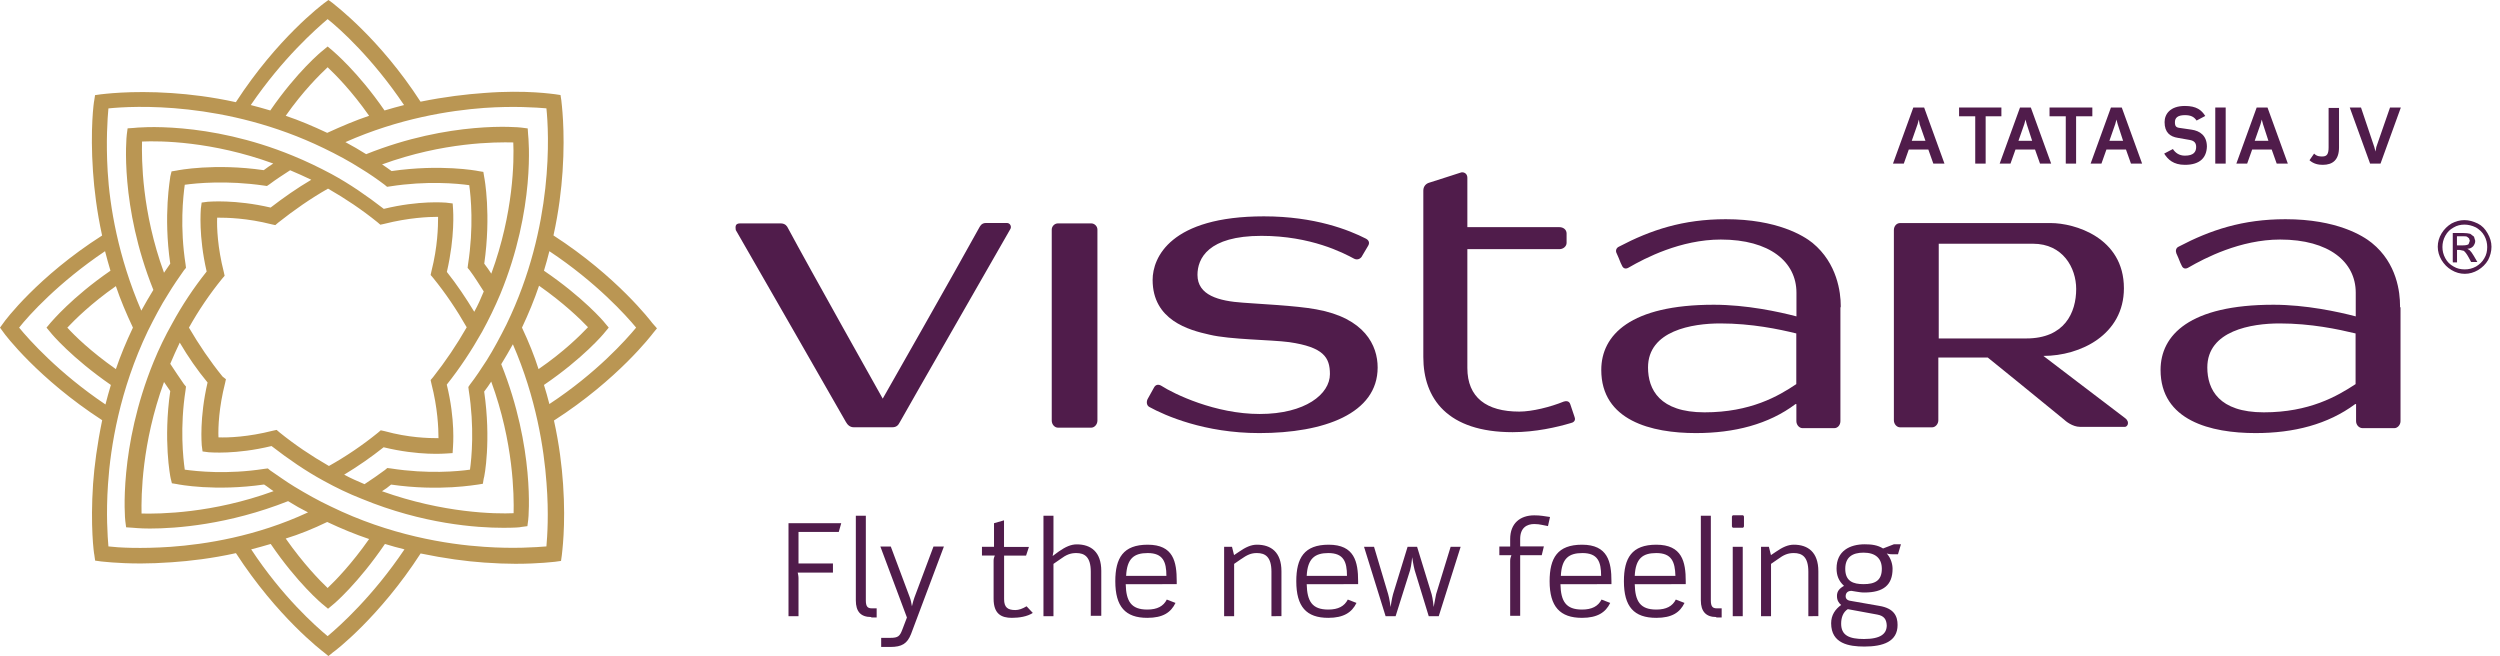 <?xml version="1.0" encoding="utf-8"?>
<!-- Generator: Adobe Illustrator 25.4.1, SVG Export Plug-In . SVG Version: 6.00 Build 0)  -->
<svg version="1.1" id="Layer_1" xmlns="http://www.w3.org/2000/svg" xmlns:xlink="http://www.w3.org/1999/xlink" x="0px" y="0px"
	 viewBox="0 0 304.85 80" style="enable-background:new 0 0 304.85 80;" xml:space="preserve">
<style type="text/css">
	.st0{fill:#BA9653;}
	.st1{fill:#501C4B;}
</style>
<g>
	<path class="st0" d="M79.54,39.39c-0.15-0.2-4.3-5.67-12.05-10.68c0.66-2.99,0.96-5.62,1.11-7.8c0.35-5.16-0.15-8.51-0.15-8.66
		l-0.1-0.66l-0.66-0.1c-0.15,0-3.49-0.56-8.66-0.15c-2.13,0.15-4.81,0.46-7.75,1.06c-5.01-7.75-10.48-11.8-10.68-12L40.05,0
		l-0.56,0.41c-0.25,0.2-5.67,4.25-10.73,12.05c-2.99-0.66-5.62-0.96-7.8-1.11c-5.16-0.35-8.51,0.15-8.66,0.15l-0.71,0.1l-0.1,0.66
		c-0.05,0.15-0.51,3.49-0.15,8.66c0.15,2.18,0.46,4.81,1.11,7.8C4.61,33.72,0.56,39.14,0.41,39.39L0,39.95l0.41,0.56
		c0.15,0.25,4.25,5.67,12.05,10.73c-0.61,2.94-0.96,5.62-1.11,7.75c-0.35,5.16,0.1,8.51,0.15,8.66l0.1,0.71l0.71,0.1
		c0.1,0,1.92,0.25,4.86,0.25c1.11,0,2.38-0.05,3.8-0.15c2.18-0.15,4.86-0.46,7.8-1.11c5.06,7.8,10.48,11.9,10.73,12.1L40.05,80
		l0.56-0.46c0.25-0.15,5.67-4.3,10.68-12.05c2.94,0.61,5.57,0.96,7.75,1.11c1.42,0.1,2.68,0.15,3.8,0.15c2.94,0,4.76-0.25,4.86-0.25
		l0.71-0.1l0.1-0.71c0-0.15,0.51-3.49,0.15-8.66c-0.15-2.18-0.46-4.81-1.11-7.75c7.8-5.01,11.95-10.48,12.1-10.68l0.46-0.56
		L79.54,39.39z M63.65,39.95c0.81-1.72,1.52-3.44,2.08-5.11c3.04,2.13,5.06,4.1,5.97,5.06c-0.91,0.96-2.94,2.99-6.03,5.11
		C65.16,43.39,64.46,41.67,63.65,39.95 M59.04,13.16c3.65-0.25,6.38-0.05,7.59,0.05c0.3,2.89,0.96,14.33-4.86,26.33
		c-0.76,1.52-1.57,3.04-2.43,4.41c-0.66,1.01-1.32,2.03-2.03,2.94l-0.2,0.3l0.05,0.41c0.71,4.51,0.35,8.25,0.15,9.67
		c-1.42,0.2-5.11,0.56-9.67-0.15l-0.41-0.05l-0.3,0.25c-0.76,0.56-1.62,1.16-2.48,1.72c-0.81-0.35-1.67-0.71-2.48-1.16
		c1.67-1.01,3.29-2.13,4.81-3.34c4.35,1.06,7.49,0.76,7.65,0.76l0.76-0.05l0.05-0.76c0-0.15,0.3-3.29-0.76-7.59
		c1.62-2.03,3.04-4.2,4.3-6.43c0.81-1.47,1.57-3.04,2.23-4.61c4.3-10.43,3.44-19.04,3.39-19.44l-0.05-0.76l-0.76-0.1
		c-0.35-0.05-8.71-0.86-18.94,3.24c-0.81-0.51-1.67-1.01-2.53-1.47C48.66,14.43,54.84,13.47,59.04,13.16 M59.04,47.75
		c0.3-0.41,0.61-0.81,0.86-1.22c2.73,7.44,2.78,13.87,2.73,16.05c-2.18,0.1-8.56,0-16.05-2.68c0.41-0.25,0.76-0.51,1.11-0.81
		c5.97,0.86,10.38,0,10.58,0l0.61-0.1l0.1-0.61C59.09,58.13,59.9,53.67,59.04,47.75 M27.14,45.92c-1.52-1.87-2.89-3.9-4.1-5.97
		c1.16-2.08,2.53-4.1,4.05-5.97l0.3-0.35l-0.1-0.46c-0.76-2.99-0.86-5.42-0.81-6.63c1.22,0,3.65,0.05,6.63,0.81l0.46,0.1l0.35-0.3
		c1.92-1.52,3.95-2.94,6.08-4.15c2.13,1.22,4.15,2.58,6.03,4.1l0.35,0.3l0.46-0.1c2.99-0.76,5.42-0.86,6.58-0.86
		c0,1.22-0.05,3.65-0.81,6.63l-0.1,0.46l0.3,0.35c1.52,1.87,2.89,3.9,4.1,6.03c-1.22,2.13-2.58,4.15-4.1,6.08l-0.3,0.35l0.1,0.46
		c0.76,2.94,0.86,5.42,0.86,6.63c-1.22,0-3.65-0.05-6.58-0.86l-0.46-0.1l-0.35,0.3c-1.87,1.52-3.9,2.89-5.97,4.05
		c-2.13-1.22-4.15-2.58-6.03-4.1l-0.35-0.3l-0.46,0.1c-2.99,0.76-5.42,0.86-6.63,0.81c-0.05-1.22,0.05-3.65,0.81-6.63l0.1-0.46
		L27.14,45.92z M59.04,21.57l-0.1-0.61l-0.61-0.1c-0.2-0.05-4.61-0.86-10.58,0c-0.35-0.25-0.76-0.56-1.16-0.81
		c7.49-2.73,13.82-2.73,16-2.68c0.1,2.18,0.05,8.56-2.68,16c-0.25-0.41-0.56-0.81-0.86-1.22C59.9,26.18,59.09,21.77,59.04,21.57
		 M39.9,16.2c-1.72-0.81-3.39-1.52-5.06-2.08c2.13-3.04,4.15-5.01,5.11-5.92c0.96,0.91,2.94,2.89,5.06,5.92
		C43.34,14.68,41.67,15.39,39.9,16.2 M39.95,2.33c1.47,1.16,5.47,4.76,9.32,10.48c-0.76,0.2-1.57,0.41-2.38,0.66
		c-3.24-4.71-6.23-7.19-6.33-7.29l-0.61-0.51l-0.61,0.51c-0.15,0.1-3.14,2.58-6.38,7.29c-0.81-0.25-1.62-0.46-2.38-0.66
		C34.48,7.09,38.53,3.54,39.95,2.33 M13.22,13.22c2.89-0.3,14.28-0.96,26.28,4.86c1.57,0.76,3.09,1.57,4.51,2.48
		c1.01,0.61,2.03,1.32,2.89,1.97l0.3,0.25l0.35-0.05c4.51-0.71,8.25-0.35,9.67-0.15c0.2,1.42,0.56,5.11-0.15,9.67l-0.05,0.41
		l0.25,0.3c0.61,0.81,1.16,1.72,1.72,2.58c-0.35,0.86-0.71,1.67-1.16,2.48c-1.01-1.67-2.13-3.34-3.34-4.86
		c1.01-4.35,0.76-7.49,0.76-7.59l-0.05-0.76l-0.81-0.1c-0.15,0-3.24-0.3-7.59,0.76c-2.03-1.57-4.15-3.04-6.38-4.25
		c-1.52-0.81-3.09-1.57-4.71-2.23c-10.43-4.3-19.04-3.44-19.39-3.39l-0.76,0.05l-0.1,0.76c-0.05,0.35-0.86,8.71,3.24,18.94
		c-0.51,0.86-1.01,1.67-1.47,2.53c-2.84-6.58-3.85-12.76-4.1-16.96C12.91,17.22,13.11,14.43,13.22,13.22 M20.76,32.15
		c-0.25,0.35-0.51,0.76-0.76,1.11c-2.73-7.49-2.73-13.87-2.68-16c2.18-0.1,8.51-0.05,16,2.68c-0.41,0.25-0.81,0.56-1.16,0.81
		c-5.97-0.86-10.43,0-10.63,0.05l-0.61,0.1l-0.15,0.61C20.76,21.77,19.9,26.18,20.76,32.15 M14.13,45.01
		c-3.04-2.13-5.06-4.1-5.92-5.06c0.91-0.96,2.89-2.94,5.92-5.06c0.56,1.67,1.27,3.34,2.08,5.06C15.39,41.67,14.68,43.39,14.13,45.01
		 M2.33,39.95c1.16-1.47,4.76-5.47,10.48-9.32c0.2,0.76,0.41,1.57,0.66,2.38c-4.71,3.24-7.19,6.23-7.29,6.33l-0.51,0.61l0.51,0.61
		c0.1,0.15,2.58,3.09,7.34,6.38c-0.25,0.81-0.46,1.62-0.66,2.38C7.14,45.47,3.54,41.42,2.33,39.95 M20.81,66.68
		c-3.65,0.25-6.38,0.1-7.59-0.05c-0.1-1.22-0.3-3.95-0.05-7.59c0.3-4.56,1.42-11.49,4.86-18.68c0.76-1.52,1.57-3.09,2.48-4.51
		c0.61-1.01,1.27-1.97,1.92-2.89l0.25-0.3l-0.05-0.41c-0.71-4.56-0.3-8.25-0.1-9.72c1.42-0.2,5.11-0.56,9.67,0.1l0.35,0.05l0.3-0.2
		c0.81-0.61,1.67-1.16,2.53-1.72c0.86,0.35,1.72,0.76,2.58,1.16c-1.72,1.01-3.39,2.18-4.96,3.39c-4.35-1.01-7.49-0.71-7.65-0.71
		l-0.76,0.1l-0.1,0.76c0,0.15-0.3,3.29,0.71,7.65c-1.57,1.97-2.99,4.1-4.2,6.33c-0.86,1.52-1.62,3.09-2.28,4.71
		c-4.25,10.43-3.49,19.04-3.44,19.39l0.1,0.76l0.76,0.05c0.1,0,0.86,0.1,2.13,0.1c3.19,0,9.57-0.46,16.86-3.34
		c0.81,0.51,1.62,0.96,2.43,1.37C31.24,65.42,25.01,66.38,20.81,66.68 M20,46.58c0.25,0.35,0.51,0.76,0.76,1.11
		c-0.86,5.97,0,10.43,0.05,10.63l0.15,0.61l0.61,0.1c0.2,0.05,4.66,0.91,10.63,0.05c0.41,0.25,0.76,0.56,1.16,0.81
		c-7.49,2.73-13.92,2.78-16.1,2.73C17.22,60.46,17.27,54.08,20,46.58 M39.9,63.65c1.72,0.81,3.44,1.52,5.11,2.08
		c-2.13,3.04-4.1,5.06-5.06,5.97c-0.96-0.91-2.94-2.94-5.11-6.03C36.51,65.16,38.23,64.46,39.9,63.65 M39.95,77.57
		c-1.47-1.22-5.52-4.81-9.32-10.58c0.76-0.2,1.57-0.41,2.38-0.66c3.24,4.76,6.23,7.29,6.38,7.39L40,74.23l0.61-0.51
		c0.15-0.1,3.09-2.63,6.33-7.39c0.81,0.25,1.57,0.46,2.38,0.66C45.47,72.71,41.42,76.35,39.95,77.57 M66.63,66.63
		c-1.27,0.1-3.95,0.3-7.59,0.05c-4.56-0.3-11.54-1.42-18.68-4.91c-1.52-0.71-3.04-1.57-4.46-2.43c-1.01-0.61-1.97-1.32-2.94-1.97
		l-0.3-0.25l-0.41,0.05c-4.56,0.71-8.25,0.3-9.72,0.1c-0.2-1.42-0.61-5.16,0.1-9.72l0.05-0.41l-0.25-0.3
		c-0.56-0.81-1.11-1.62-1.67-2.48c0.35-0.86,0.76-1.72,1.16-2.58c1.01,1.72,2.13,3.34,3.39,4.86c-1.01,4.35-0.71,7.49-0.71,7.65
		l0.1,0.76l0.76,0.1c0.15,0,3.29,0.3,7.65-0.76c2.03,1.57,4.15,3.04,6.38,4.25c1.47,0.81,3.04,1.57,4.61,2.18
		c7.49,3.09,14.03,3.54,17.27,3.54c1.32,0,2.08-0.05,2.18-0.1l0.76-0.1l0.1-0.76c0.05-0.35,0.81-8.76-3.29-18.99
		c0.51-0.81,0.96-1.62,1.42-2.43c2.84,6.53,3.8,12.76,4.1,16.91C66.94,62.68,66.73,65.42,66.63,66.63 M66.99,49.27
		c-0.2-0.76-0.41-1.57-0.66-2.33c4.76-3.24,7.29-6.23,7.39-6.38l0.51-0.61l-0.51-0.61c-0.1-0.15-2.63-3.09-7.39-6.33
		c0.25-0.81,0.46-1.57,0.66-2.38c5.72,3.8,9.37,7.85,10.58,9.32C76.35,41.42,72.76,45.47,66.99,49.27"/>
	<path class="st1" d="M102.28,64.86h-4.91v3.85h4.2v1.11h-4.3c0,0,0.1,0.35,0.1,0.66v4.66h-1.22V63.8h6.43L102.28,64.86z"/>
	<path class="st1" d="M106.23,75.24c-1.27,0-1.87-0.66-1.87-2.03V62.89h1.22v10.33c0,0.71,0.2,0.96,0.71,0.96h0.61v1.11h-0.66V75.24
		z"/>
	<path class="st1" d="M111.09,77.32c-0.46,1.16-1.11,1.57-2.53,1.57h-1.11v-1.11h1.11c0.96,0,1.16-0.2,1.47-1.01l0.56-1.47
		l-3.24-8.66h1.27l2.33,6.23c0.1,0.25,0.2,0.71,0.25,1.06c0.1-0.41,0.2-0.81,0.3-1.06l2.33-6.23h1.27L111.09,77.32z"/>
	<path class="st1" d="M123.39,75.34c-1.27,0-2.23-0.46-2.23-2.33v-4.66c0-0.3,0.1-0.46,0.15-0.61h-1.57v-1.06h1.47V63.8l1.22-0.35
		v3.24h3.04l-0.35,1.06h-2.68v5.32c0,1.01,0.46,1.32,1.37,1.32c0.41,0,0.86-0.15,1.37-0.46l0.76,0.81
		C125.27,75.19,124.25,75.34,123.39,75.34"/>
	<path class="st1" d="M133.01,75.14v-5.42c0-1.82-0.76-2.28-1.77-2.28c-0.71,0-1.22,0.2-1.97,0.76l-0.81,0.56v6.38h-1.22V62.89h1.22
		v4.35l-0.1,0.56l0.76-0.56c0.81-0.56,1.47-0.86,2.18-0.86c1.72,0,2.99,0.91,2.99,3.24v5.47h-1.27V75.14z"/>
	<path class="st1" d="M137.27,71.24c0.05,2.08,0.66,3.09,2.63,3.09c1.22,0,1.97-0.41,2.38-1.22l1.06,0.41
		c-0.56,1.16-1.52,1.82-3.44,1.82c-2.68,0-3.9-1.37-3.9-4.46c0-2.84,0.96-4.46,3.95-4.46c3.14,0,3.54,2.08,3.54,4.46v0.35
		L137.27,71.24L137.27,71.24z M139.95,67.44c-1.67,0-2.53,0.66-2.63,2.78h4.91C142.23,68.51,141.82,67.44,139.95,67.44"/>
	<path class="st1" d="M155.04,75.14v-5.42c0-1.82-0.76-2.28-1.77-2.28c-0.71,0-1.16,0.2-1.97,0.76l-0.81,0.56v6.38h-1.22v-8.46h0.96
		l0.25,1.01l0.61-0.41c0.81-0.56,1.47-0.86,2.18-0.86c1.72,0,2.99,0.91,2.99,3.24v5.47L155.04,75.14L155.04,75.14z"/>
	<path class="st1" d="M159.34,71.24c0.05,2.08,0.66,3.09,2.63,3.09c1.22,0,1.97-0.41,2.38-1.22l1.06,0.41
		c-0.56,1.16-1.57,1.82-3.44,1.82c-2.68,0-3.9-1.37-3.9-4.46c0-2.84,0.96-4.46,3.95-4.46c3.14,0,3.59,2.08,3.59,4.46v0.35
		L159.34,71.24L159.34,71.24z M161.97,67.44c-1.62,0-2.53,0.66-2.63,2.78h4.91C164.25,68.51,163.85,67.44,161.97,67.44"/>
	<path class="st1" d="M175.44,75.14h-1.22l-1.72-5.62c-0.15-0.56-0.3-1.57-0.3-1.57s-0.1,1.06-0.25,1.57l-1.77,5.62h-1.22
		l-2.63-8.46h1.22l1.72,5.77c0.15,0.46,0.3,1.57,0.3,1.57s0.15-1.06,0.3-1.57l1.77-5.77h1.16l1.77,5.77
		c0.15,0.51,0.25,1.57,0.25,1.57s0.2-1.11,0.3-1.57l1.77-5.77h1.22L175.44,75.14z"/>
	<path class="st1" d="M188.76,64.15c-0.3-0.05-0.56-0.1-0.76-0.15c-0.25-0.05-0.51-0.1-0.91-0.1c-0.91,0-1.72,0.46-1.72,1.82v0.91
		h2.89L188,67.7h-2.63v7.39h-1.22v-6.68c0-0.25,0.05-0.46,0.15-0.71h-1.47v-1.06h1.32v-0.91c0-1.92,1.22-2.89,2.94-2.89
		c0.81,0,1.16,0.1,1.92,0.2L188.76,64.15z"/>
	<path class="st1" d="M190.28,71.24c0.05,2.08,0.66,3.09,2.63,3.09c1.22,0,1.97-0.41,2.38-1.22l1.06,0.41
		c-0.56,1.16-1.57,1.82-3.44,1.82c-2.68,0-3.95-1.37-3.95-4.46c0-2.84,0.96-4.46,3.95-4.46c3.14,0,3.59,2.08,3.59,4.46v0.35
		L190.28,71.24L190.28,71.24z M192.96,67.44c-1.67,0-2.53,0.66-2.63,2.78h4.91C195.24,68.51,194.84,67.44,192.96,67.44"/>
	<path class="st1" d="M199.34,71.24c0.05,2.08,0.66,3.09,2.63,3.09c1.22,0,1.97-0.41,2.38-1.22l1.06,0.41
		c-0.56,1.16-1.52,1.82-3.44,1.82c-2.73,0-3.95-1.37-3.95-4.46c0-2.84,0.96-4.46,3.95-4.46c3.14,0,3.59,2.08,3.59,4.46v0.35
		L199.34,71.24L199.34,71.24z M201.97,67.44c-1.67,0-2.53,0.66-2.63,2.78h4.96C204.25,68.51,203.85,67.44,201.97,67.44"/>
	<path class="st1" d="M209.27,75.24c-1.22,0-1.87-0.66-1.87-2.03V62.89h1.22v10.33c0,0.71,0.2,0.96,0.71,0.96h0.61v1.11h-0.66V75.24
		z"/>
	<path class="st1" d="M212.56,64.35h-1.27l-0.1-0.15v-1.22l0.1-0.15h1.27l0.1,0.15v1.22L212.56,64.35z M211.29,66.68h1.22v8.46
		h-1.22V66.68z"/>
	<path class="st1" d="M220.51,75.14v-5.42c0-1.82-0.76-2.28-1.77-2.28c-0.71,0-1.22,0.2-1.97,0.76l-0.81,0.56v6.38h-1.22v-8.46h0.96
		l0.25,1.01l0.61-0.41c0.81-0.56,1.47-0.86,2.18-0.86c1.72,0,2.99,0.91,2.99,3.24v5.47L220.51,75.14L220.51,75.14z"/>
	<path class="st1" d="M231.44,67.59h-0.61c-0.15,0-0.46,0-0.76-0.1c0.51,0.56,0.71,1.32,0.71,1.87c0,1.97-1.11,2.89-3.44,2.89
		c-0.41,0-0.61-0.05-0.96-0.1l-0.61-0.1c-0.51,0-0.71,0.3-0.71,0.66c0,0.3,0.2,0.51,0.61,0.56l3.49,0.61
		c1.82,0.3,2.23,1.27,2.23,2.33c0,2.03-1.77,2.63-4.05,2.63c-1.87,0-4.05-0.35-4.05-2.84c0-1.01,0.51-1.72,1.22-2.23
		c-0.3-0.25-0.51-0.56-0.51-1.11c0-0.56,0.3-0.91,0.86-1.22c-0.66-0.61-0.91-1.27-0.91-2.13c0-2.13,1.62-2.94,3.44-2.94
		c0.86,0,1.57,0.1,2.23,0.51l1.32-0.51h0.86L231.44,67.59z M228.91,74.94l-3.59-0.66c-0.56,0.35-0.81,1.01-0.81,1.77
		c0,1.42,0.96,1.87,2.78,1.87c2.08,0,2.78-0.66,2.78-1.67C230.03,75.49,229.72,75.09,228.91,74.94 M227.24,67.39
		c-1.37,0-2.23,0.56-2.23,1.97c0,1.52,0.96,1.87,2.23,1.87c1.37,0,2.23-0.41,2.23-1.87C229.47,68.1,228.71,67.39,227.24,67.39"/>
	<path class="st1" d="M90.23,27.24h4.96c0.61,0,0.81,0.41,0.86,0.51c2.63,4.91,11.59,20.86,11.59,20.86s9.11-16,11.8-20.91
		c0.1-0.15,0.25-0.51,0.81-0.51h2.53c0.41,0,0.61,0.46,0.41,0.76c-3.09,5.42-11.65,20.3-13.47,23.54c-0.2,0.41-0.46,0.61-0.91,0.61
		h-4.71c-0.46,0-0.76-0.3-0.96-0.66c-1.82-3.19-10.33-18.03-13.42-23.39C89.72,27.85,89.52,27.24,90.23,27.24"/>
	<path class="st1" d="M165.11,31.54c-1.32-0.71-5.27-2.78-11.29-2.78c-6.53,0-7.8,2.78-7.8,4.76c0,2.48,2.58,3.19,5.57,3.39
		c1.82,0.15,6.43,0.35,8.91,0.81c5.92,1.06,7.49,4.41,7.49,7.09c0,5.62-6.53,8-14.43,8c-6.68,0-11.49-2.13-13.42-3.19
		c-0.35-0.2-0.35-0.66-0.2-0.96c0.51-0.91,0.35-0.61,0.76-1.37c0.2-0.41,0.56-0.46,0.91-0.25c1.57,1.01,6.58,3.44,12,3.44
		c5.57,0,8.56-2.43,8.56-4.86c0-2.03-0.76-3.29-4.96-3.9c-2.23-0.3-7.19-0.3-9.72-0.91c-2.53-0.56-6.94-1.77-6.94-6.68
		c0-2.73,2.18-7.75,13.57-7.75c6.23,0,10.38,1.67,12.46,2.73c0.35,0.2,0.46,0.51,0.25,0.86c-0.35,0.56-0.46,0.81-0.81,1.37
		C165.77,31.65,165.42,31.7,165.11,31.54"/>
	<path class="st1" d="M133.06,27.24h-4.05c-0.41,0-0.76,0.35-0.76,0.76v23.29c0,0.46,0.35,0.86,0.76,0.86h4.05
		c0.41,0,0.76-0.41,0.76-0.86V28C133.82,27.59,133.47,27.24,133.06,27.24"/>
	<path class="st1" d="M192,50.84c-0.35-1.01-0.2-0.61-0.51-1.52c-0.15-0.51-0.61-0.41-0.81-0.35c-1.62,0.66-3.85,1.22-5.42,1.22
		c-4,0-6.33-1.72-6.33-5.32V30.38h11.24c0.46,0,0.86-0.35,0.86-0.76v-1.16c0-0.46-0.41-0.76-0.86-0.76h-11.24v-6.03
		c0-0.56-0.51-0.76-0.86-0.61c-0.96,0.3-2.78,0.91-3.8,1.22c-0.35,0.1-0.71,0.41-0.71,0.96v20.3c0,5.06,2.94,9.16,10.89,9.16
		c2.78,0,5.42-0.61,7.09-1.11C191.8,51.54,192.2,51.34,192,50.84"/>
	<path class="st1" d="M259.14,50.99c-2.84-2.18-9.22-6.99-9.97-7.59c4.51,0,9.82-2.58,9.82-8.25c0-6.23-6.08-7.95-8.91-7.95H231.7
		c-0.41,0-0.76,0.35-0.76,0.86v23.19c0,0.46,0.35,0.86,0.76,0.86h3.9c0.41,0,0.76-0.41,0.76-0.86v-7.65h6.03
		c0,0,6.89,5.57,9.27,7.54c0.2,0.2,1.06,0.91,1.97,0.91h5.37C259.39,52.15,259.8,51.49,259.14,50.99 M236.41,41.27V29.72h11.49
		c3.65,0,5.27,2.94,5.27,5.52c0,2.89-1.42,6.03-6.08,6.03H236.41z"/>
	<path class="st1" d="M224.46,37.47v-0.2c0-1.57-0.41-5.16-3.44-7.65c-1.06-0.86-4.3-2.89-10.58-2.89c-5.22,0-9.16,1.32-13.01,3.34
		c-0.35,0.15-0.46,0.51-0.3,0.81c0.46,1.01,0.35,0.91,0.66,1.52c0.15,0.35,0.46,0.46,0.86,0.2c1.92-1.11,6.28-3.39,11.19-3.39
		c5.97,0,9.22,2.73,9.22,6.48v2.89c-2.13-0.56-6.08-1.42-10.08-1.42c-10.18,0-13.72,3.7-13.72,7.95c0,6.18,6.13,7.7,11.54,7.7
		c4.66,0,8.86-1.06,12.15-3.54h0.1c0,1.16,0,2.08,0,2.08c0,0.46,0.35,0.86,0.76,0.86h3.85c0.46,0,0.76-0.41,0.76-0.86V37.47H224.46z
		 M207.85,50.28c-5.47,0-6.89-2.78-6.89-5.47c0-4.51,5.42-5.37,8.81-5.37c3.85,0,7.19,0.71,9.27,1.22v6.18
		C216.86,48.3,213.47,50.28,207.85,50.28"/>
	<path class="st1" d="M292.66,37.47v-0.2c0-1.57-0.35-5.16-3.44-7.65c-1.06-0.86-4.25-2.89-10.53-2.89c-5.22,0-9.16,1.32-13.01,3.34
		c-0.35,0.15-0.41,0.51-0.3,0.81c0.46,1.01,0.35,0.91,0.66,1.52c0.15,0.35,0.46,0.46,0.86,0.2c1.92-1.11,6.28-3.39,11.14-3.39
		c5.97,0,9.22,2.73,9.22,6.48v2.89c-2.13-0.56-6.08-1.42-10.03-1.42c-10.23,0-13.77,3.7-13.77,7.95c0,6.18,6.13,7.7,11.59,7.7
		c4.66,0,8.81-1.06,12.15-3.54h0.1c0,1.16,0,2.08,0,2.08c0,0.46,0.35,0.86,0.81,0.86h3.85c0.41,0,0.76-0.41,0.76-0.86V37.47H292.66z
		 M276.05,50.28c-5.47,0-6.89-2.78-6.89-5.47c0-4.51,5.42-5.37,8.81-5.37c3.85,0,7.14,0.71,9.27,1.22v6.18
		C285.01,48.3,281.62,50.28,276.05,50.28"/>
	<path class="st1" d="M235.75,19.95l-0.61-1.72h-2.38l-0.61,1.72h-1.32l2.48-6.84h1.32l2.48,6.84H235.75z M234.08,15.14l-0.1-0.56
		l-0.15,0.56l-0.71,2.03h1.67L234.08,15.14z"/>
	<polygon class="st1" points="242.13,14.18 242.13,19.95 240.86,19.95 240.86,14.18 238.89,14.18 238.89,13.11 244.05,13.11 
		244.05,14.18 	"/>
	<path class="st1" d="M248.76,19.95l-0.61-1.72h-2.38l-0.61,1.72h-1.32l2.48-6.84h1.32l2.48,6.84H248.76z M247.14,15.14l-0.15-0.56
		l-0.15,0.56l-0.71,2.03h1.67L247.14,15.14z"/>
	<polygon class="st1" points="253.16,14.18 253.16,19.95 251.9,19.95 251.9,14.18 249.92,14.18 249.92,13.11 255.14,13.11 
		255.14,14.18 	"/>
	<path class="st1" d="M259.85,19.95l-0.61-1.72h-2.38l-0.61,1.72h-1.32l2.48-6.84h1.32l2.48,6.84H259.85z M258.23,15.14l-0.15-0.56
		l-0.15,0.56l-0.71,2.03h1.67L258.23,15.14z"/>
	<path class="st1" d="M266.43,20.1c-1.42,0-2.08-0.66-2.53-1.37l1.06-0.56c0.3,0.46,0.76,0.81,1.47,0.81c1.06,0,1.37-0.46,1.37-1.06
		c0-0.46-0.2-0.76-0.81-0.86l-1.42-0.25c-0.96-0.15-1.62-0.66-1.62-1.92c0-0.96,0.66-1.97,2.48-1.97c1.42,0,2.03,0.51,2.48,1.22
		l-1.06,0.56c-0.3-0.46-0.71-0.66-1.42-0.66c-0.91,0-1.22,0.35-1.22,0.86c0,0.51,0.15,0.66,0.66,0.71l1.37,0.2
		c1.01,0.15,1.87,0.71,1.87,2.08C269.06,19.19,268.3,20.1,266.43,20.1"/>
	<rect x="270.13" y="13.11" class="st1" width="1.27" height="6.84"/>
	<path class="st1" d="M277.62,19.95l-0.61-1.72h-2.38l-0.61,1.72h-1.32l2.48-6.84h1.32l2.48,6.84H277.62z M275.95,15.14l-0.15-0.56
		l-0.15,0.56l-0.71,2.03h1.67L275.95,15.14z"/>
	<path class="st1" d="M283.24,20.1c-0.51,0-1.11-0.1-1.62-0.56l0.56-0.81c0.35,0.35,0.71,0.35,1.01,0.35c0.56,0,0.76-0.3,0.76-1.11
		v-4.81h1.27v4.81C285.22,19.49,284.46,20.1,283.24,20.1"/>
	<polygon class="st1" points="290.28,19.95 289.01,19.95 286.53,13.11 287.9,13.11 289.52,17.92 289.67,18.48 289.77,17.92 
		291.44,13.11 292.76,13.11 	"/>
	<path class="st1" d="M300.51,26.84c0.56,0,1.06,0.15,1.62,0.41c0.51,0.25,0.91,0.66,1.22,1.22c0.3,0.51,0.46,1.06,0.46,1.62
		s-0.15,1.11-0.41,1.62c-0.3,0.51-0.71,0.91-1.22,1.22c-0.51,0.3-1.06,0.46-1.62,0.46s-1.11-0.15-1.62-0.46
		c-0.51-0.3-0.91-0.71-1.22-1.22c-0.3-0.51-0.46-1.06-0.46-1.62s0.15-1.11,0.46-1.62s0.71-0.91,1.22-1.22
		C299.44,26.99,299.95,26.84,300.51,26.84 M300.51,27.39c-0.46,0-0.91,0.1-1.32,0.35c-0.46,0.25-0.76,0.56-1.01,1.01
		c-0.25,0.46-0.35,0.91-0.35,1.37c0,0.46,0.1,0.91,0.35,1.37c0.25,0.46,0.56,0.76,1.01,1.01c0.41,0.25,0.86,0.35,1.37,0.35
		c0.46,0,0.91-0.1,1.37-0.35c0.41-0.25,0.76-0.56,1.01-1.01c0.25-0.41,0.35-0.86,0.35-1.37c0-0.46-0.1-0.91-0.35-1.37
		c-0.25-0.46-0.61-0.76-1.01-1.01C301.42,27.49,300.96,27.39,300.51,27.39 M299.09,31.9v-3.49h1.22c0.41,0,0.71,0.05,0.91,0.1
		l0.46,0.35l0.15,0.51c0,0.25-0.1,0.46-0.25,0.66c-0.2,0.2-0.41,0.3-0.71,0.3l0.3,0.2c0.15,0.15,0.3,0.35,0.51,0.71l0.41,0.71h-0.76
		l-0.3-0.56c-0.25-0.46-0.46-0.71-0.61-0.81l-0.46-0.1h-0.35V32h-0.51V31.9z M299.65,29.92h0.71c0.3,0,0.56-0.05,0.66-0.15
		l0.15-0.41l-0.1-0.3l-0.25-0.2c-0.1-0.05-0.3-0.05-0.56-0.05h-0.66v1.11H299.65z"/>
</g>
</svg>
